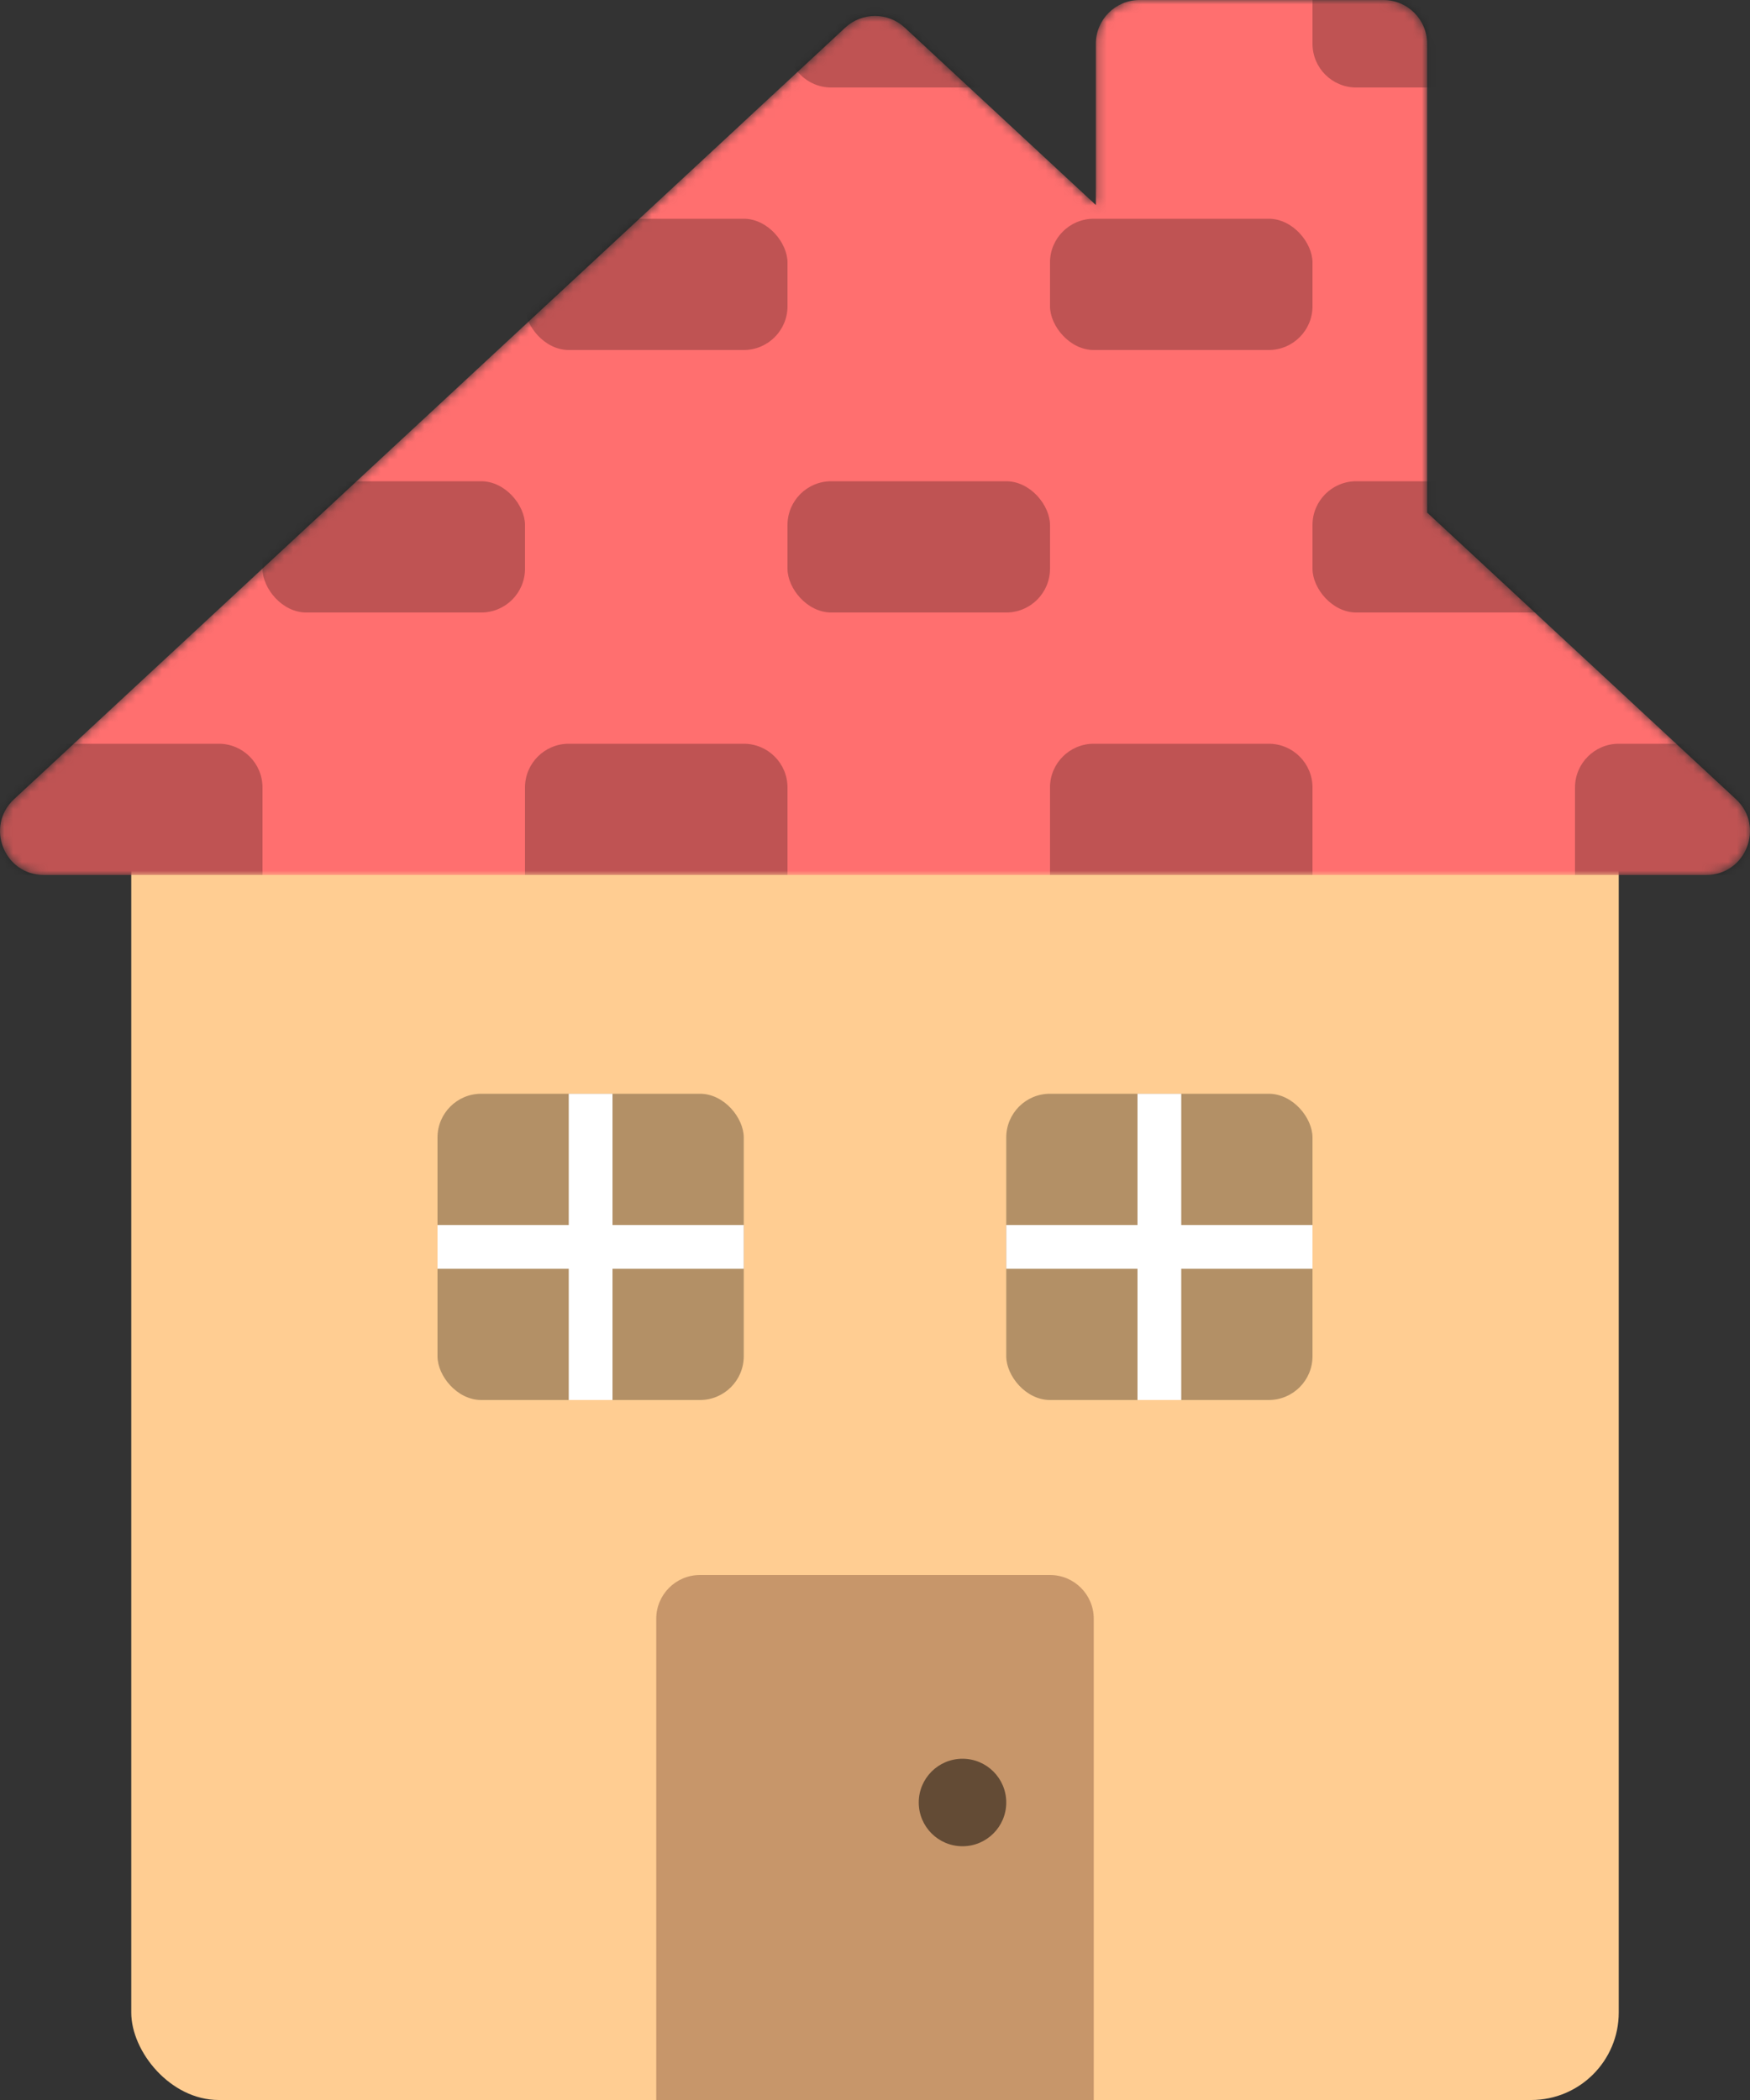 <svg width="200" height="240" viewBox="0 0 200 240" fill="none" xmlns="http://www.w3.org/2000/svg">
<rect x="0" y="0" width="200" height="240" fill="#333333" stroke="none"/>
<rect x="15" y="90" width="170" height="150" rx="10" fill="#FFCD92"/>
<path d="M75 185C75 182.239 77.239 180 80 180H120C122.761 180 125 182.239 125 185V240H75V185Z" fill="#C7966A"/>
<circle cx="110" cy="206" r="5" fill="black" fill-opacity="0.5"/>
<rect x="115" y="125" width="35" height="35" rx="5" fill="black" fill-opacity="0.3"/>
<rect x="130" y="125" width="5" height="35" fill="white"/>
<rect x="115" y="145" width="5" height="35" transform="rotate(-90 115 145)" fill="white"/>
<rect x="50" y="125" width="35" height="35" rx="5" fill="black" fill-opacity="0.3"/>
<rect x="65" y="125" width="5" height="35" fill="white"/>
<rect x="50" y="145" width="5" height="35" transform="rotate(-90 50 145)" fill="white"/>
<mask id="mask0" mask-type="alpha" maskUnits="userSpaceOnUse" x="0" y="0" width="200" height="100">
<path fill-rule="evenodd" clip-rule="evenodd" d="M130.241 0C127.479 0 125.241 2.239 125.241 5V23.431L103.402 3.158C101.483 1.377 98.516 1.377 96.598 3.158L1.608 91.335C-1.722 94.427 0.465 100 5.01 100H194.99C199.534 100 201.722 94.427 198.391 91.335L163.096 58.571H163.102V5C163.102 2.239 160.864 0 158.102 0H130.241Z" fill="#FF6F6F"/>
</mask>
<g mask="url(#mask0)">
<path fill-rule="evenodd" clip-rule="evenodd" d="M130.241 0C127.479 0 125.241 2.239 125.241 5V23.431L103.402 3.158C101.483 1.377 98.516 1.377 96.598 3.158L1.608 91.335C-1.722 94.427 0.465 100 5.01 100H194.99C199.535 100 201.722 94.427 198.391 91.335L163.096 58.571H163.102V5C163.102 2.239 160.864 0 158.102 0H130.241Z" fill="#FF6F6F"/>
<path d="M0 90C0 87.239 2.239 85 5 85H25C27.761 85 30 87.239 30 90V100H0V90Z" fill="black" fill-opacity="0.25"/>
<path d="M60 90C60 87.239 62.239 85 65 85H85C87.761 85 90 87.239 90 90V100H60V90Z" fill="black" fill-opacity="0.25"/>
<path d="M120 90C120 87.239 122.239 85 125 85H145C147.761 85 150 87.239 150 90V100H120V90Z" fill="black" fill-opacity="0.25"/>
<path d="M180 90C180 87.239 182.239 85 185 85H205C207.761 85 210 87.239 210 90V100H180V90Z" fill="black" fill-opacity="0.25"/>
<rect x="30" y="55" width="30" height="15" rx="5" fill="black" fill-opacity="0.25"/>
<rect x="90" y="55" width="30" height="15" rx="5" fill="black" fill-opacity="0.25"/>
<rect x="150" y="55" width="30" height="15" rx="5" fill="black" fill-opacity="0.25"/>
<rect x="60" y="25" width="30" height="15" rx="5" fill="black" fill-opacity="0.25"/>
<rect x="120" y="25" width="30" height="15" rx="5" fill="black" fill-opacity="0.25"/>
<path d="M90 -5H120V5C120 7.761 117.761 10 115 10H95C92.239 10 90 7.761 90 5V-5Z" fill="black" fill-opacity="0.25"/>
<path d="M150 -5H180V5C180 7.761 177.761 10 175 10H155C152.239 10 150 7.761 150 5V-5Z" fill="black" fill-opacity="0.25"/>
</g>
</svg>
